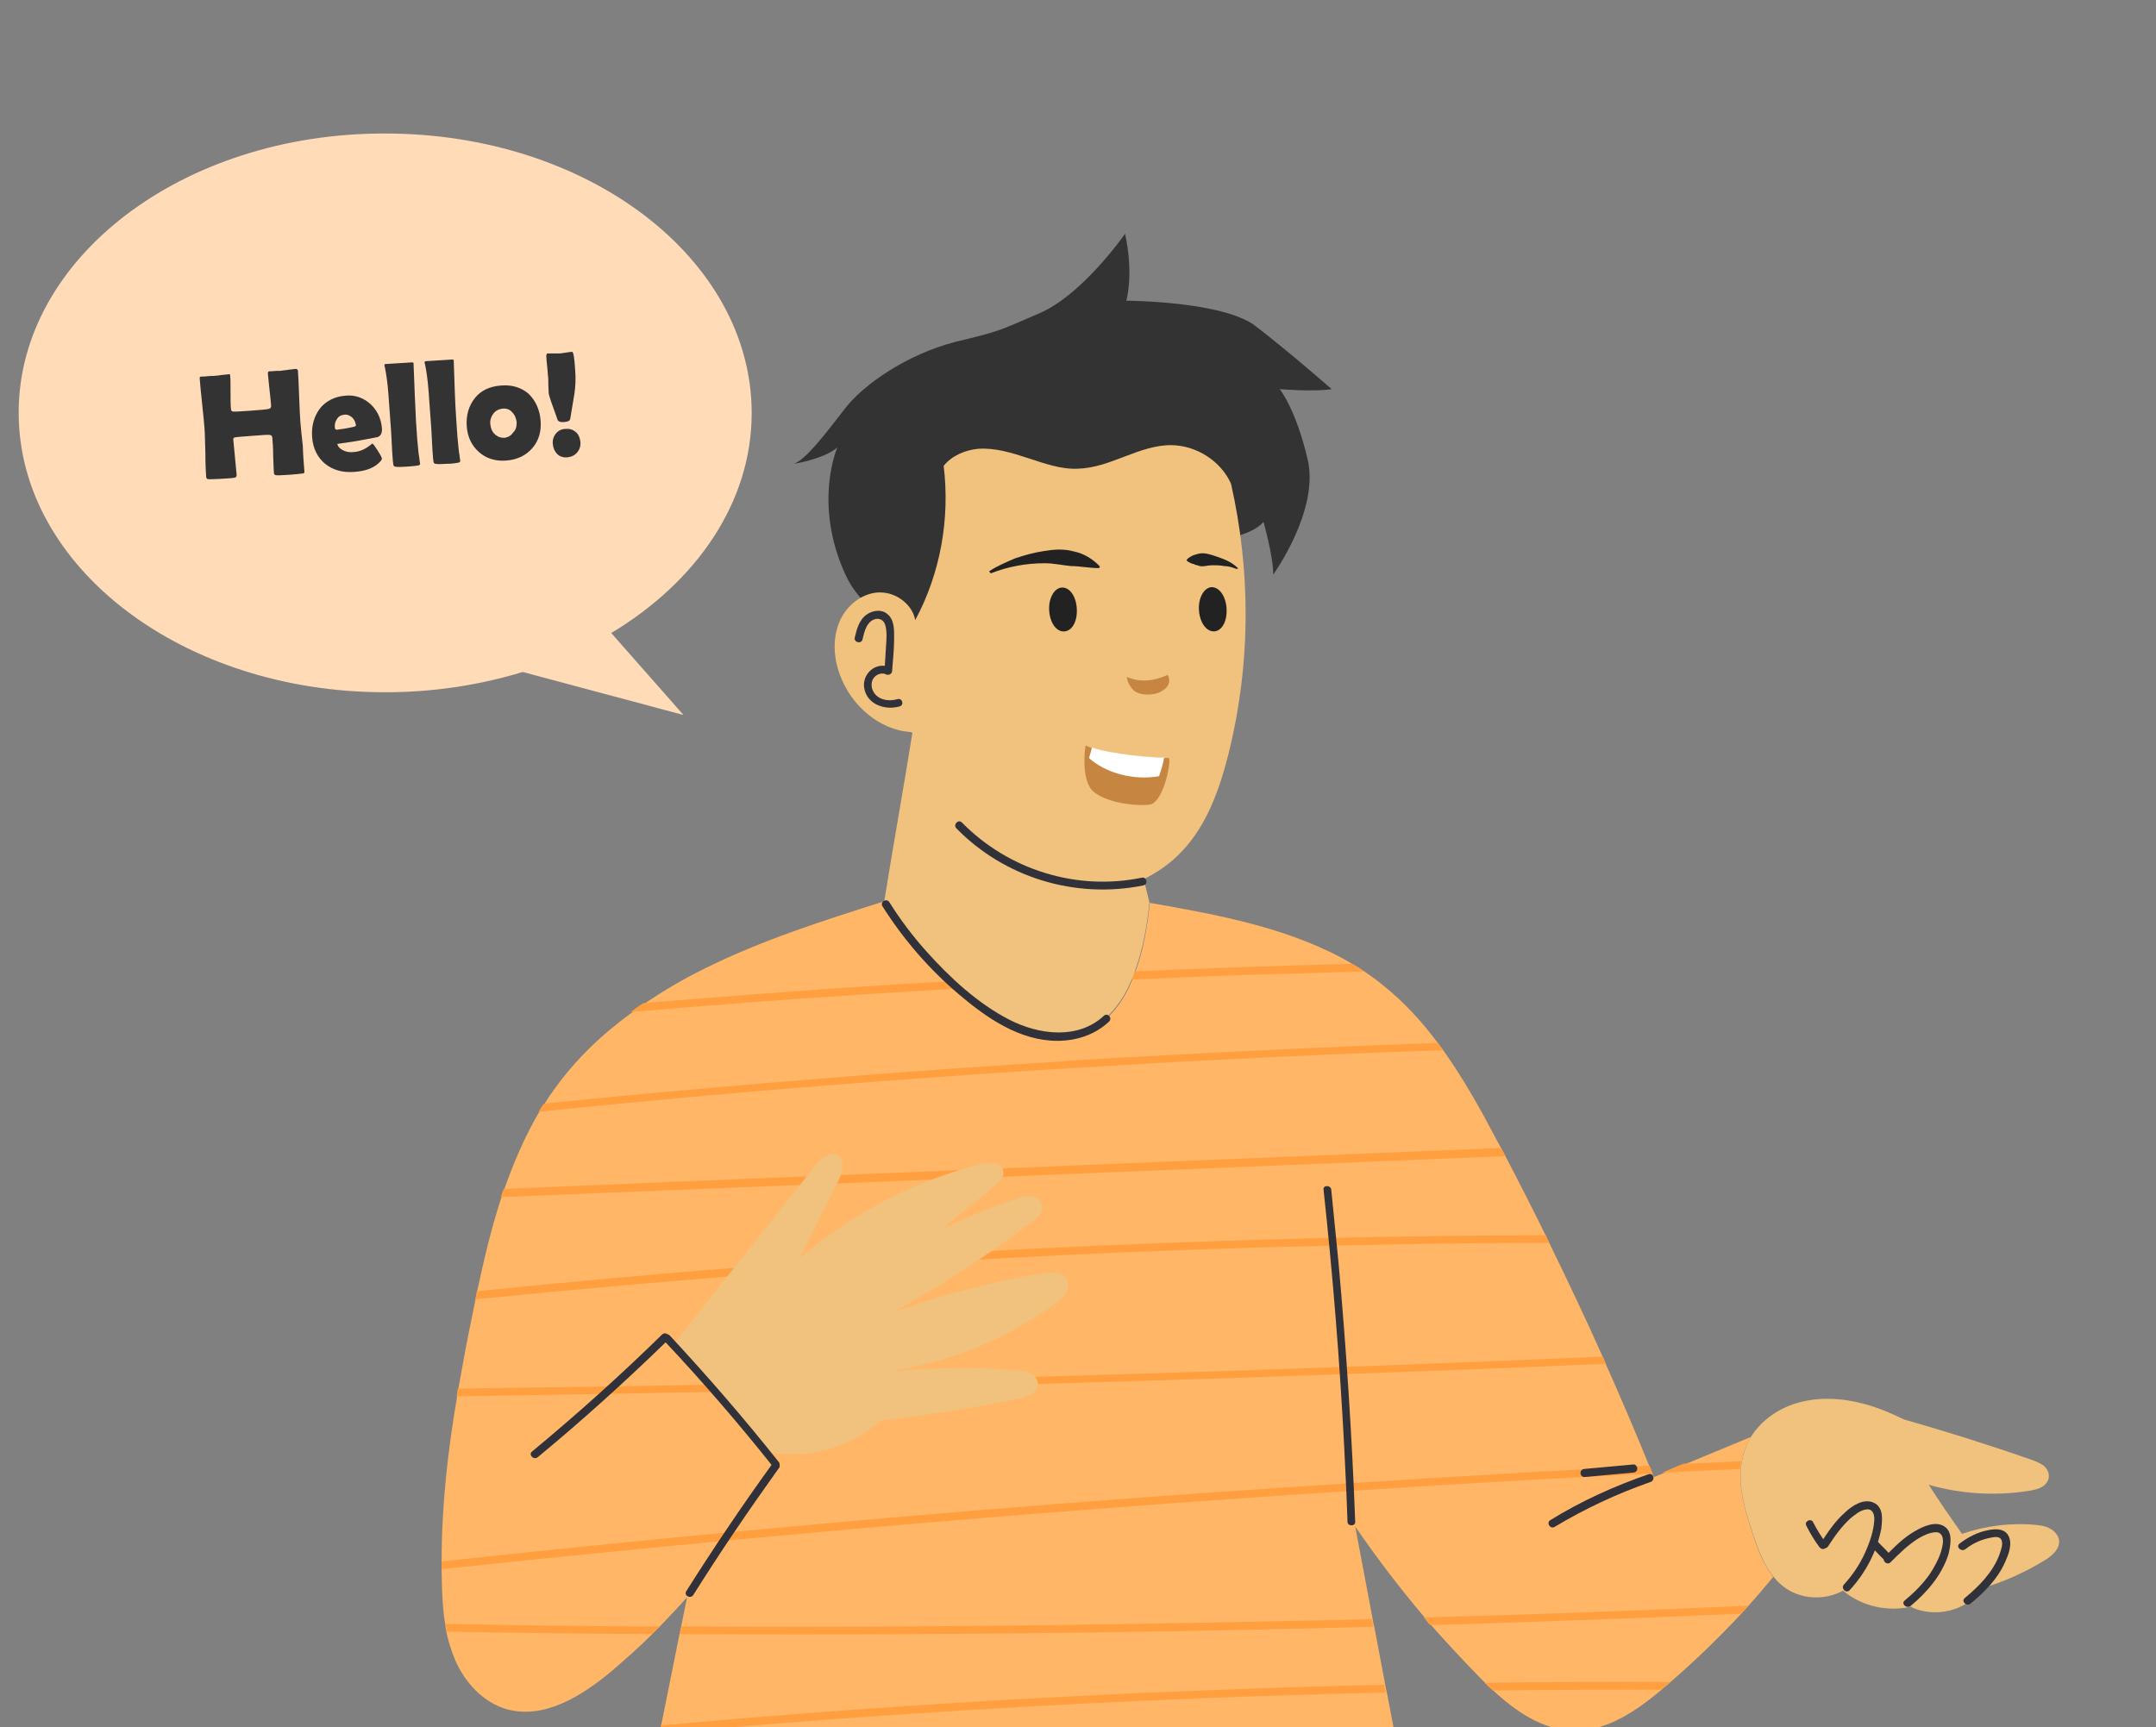 <?xml version="1.0" encoding="utf-8"?>
<!-- Generator: Adobe Illustrator 22.0.0, SVG Export Plug-In . SVG Version: 6.00 Build 0)  -->
<svg version="1.1" id="Layer_1" xmlns="http://www.w3.org/2000/svg" xmlns:xlink="http://www.w3.org/1999/xlink" x="0px" y="0px"
	 viewBox="0 0 531.2 425.7" style="enable-background:new 0 0 531.2 425.7;" xml:space="preserve">
<rect x="0" y="0" width="531.2" height="425.7" fill="#808080" stroke="none"/>
<style type="text/css">
	.st0{clip-path:url(#SVGID_2_);fill:#FFDBB8;}
	.st1{fill:#31313A;}
	.st2{fill:#FFB666;}
	.st3{fill:#FF9F40;}
	.st4{display:none;fill:#333333;}
	.st5{fill:#333333;}
	.st6{fill:#F1C27D;}
	.st7{fill:#222222;}
	.st8{fill:#C68642;}
	.st9{fill:#FFFFFF;}
</style>
<g>
	<defs>
		<rect id="SVGID_1_" x="-76" y="-9" width="650" height="500"/>
	</defs>
	<clipPath id="SVGID_2_">
		<use xlink:href="#SVGID_1_"  style="overflow:visible;"/>
	</clipPath>
	<path class="st0" d="M4.6,101.7c0,38.1,40.4,68.9,90.3,68.9c12,0,23.4-1.8,33.9-5l39.6,10.6L150.6,156c21-12.6,34.6-32.2,34.6-54.2
		c0-38.1-40.4-68.9-90.3-68.9C45,32.8,4.6,63.6,4.6,101.7"/>
</g>
<g>
	<path class="st1" d="M528.9,428.8H2.3c-0.5,0-1-0.4-1-1c0-0.5,0.4-1,1-1h526.6c0.5,0,1,0.4,1,1
		C529.9,428.3,529.4,428.8,528.9,428.8"/>
	<path class="st2" d="M436.9,388.6c-2,2.4-4,4.8-6.1,7.1c-0.6,0.7-1.2,1.3-1.8,2c-5.5,5.9-11.3,11.5-17.4,16.8
		c-0.6,0.6-1.3,1.1-1.9,1.6c-0.1,0.1-0.2,0.2-0.3,0.3c-6.2,5.2-13.3,10.1-21.4,10.1h-0.4c-7.5-0.2-14.1-4.7-19.7-9.9
		c-0.7-0.6-1.4-1.3-2-1.9l-1.3-1.3c-4.1-4.2-8.1-8.5-12-12.9c-0.6-0.6-1.1-1.3-1.6-1.9c-6.1-7.2-11.8-14.7-17.1-22.4
		c1.4,7.6,2.9,15.2,4.3,22.8c0.1,0.6,0.2,1.3,0.4,1.9c0.9,4.8,1.8,9.5,2.7,14.3c0.1,0.6,0.2,1.3,0.4,1.9c0.6,3.3,1.3,6.6,1.9,10
		H162.5c0.1-0.6,0.3-1.3,0.4-1.9c1.5-7.5,3-14.9,4.5-22.4c0.1-0.6,0.3-1.3,0.4-1.9c0.5-2.4,1-4.9,1.5-7.3c-2.2,2.5-4.5,4.9-6.8,7.3
		c-0.6,0.6-1.3,1.3-1.9,1.9c-3.2,3.2-6.6,6.2-10,9.1c-7.3,6.1-16.6,11.9-25.8,9.3c-5.8-1.7-10.3-6.6-12.7-12.2
		c-0.9-2.2-1.6-4.4-2.1-6.7c-0.1-0.6-0.2-1.3-0.3-1.9c-0.5-3-0.7-6.1-0.8-9.2c0-1.4-0.1-2.9-0.1-4.4c0-0.6,0-1.3,0-1.9
		c0-13.6,1.5-27.2,3.8-40.6c0.1-0.6,0.2-1.3,0.3-1.9c1.1-6.2,2.2-12.3,3.5-18.4c0.2-1.2,0.5-2.3,0.7-3.5c0.1-0.7,0.3-1.3,0.4-2
		c1.7-7.9,3.5-15.7,6-23.3c0.2-0.7,0.4-1.3,0.7-2c2.3-6.6,5.1-13.1,8.6-19.1c0.4-0.7,0.8-1.4,1.3-2c0.8-1.3,1.6-2.5,2.5-3.7
		c5.2-7.3,11.7-13.5,19-18.8c1-0.8,2-1.5,3.1-2.2c4.7-3.2,9.6-6.1,14.7-8.6c14.2-7.1,29.4-11.9,44.5-16.7l0,0
		c4.5,7.4,10,14.1,16.3,19.9c0.7,0.6,1.3,1.2,2,1.8c2.5,2.2,5.1,4.2,7.9,6.1c5.1,3.5,10.9,6.5,17,6.3h0c0.3,0,0.6,0,0.9-0.1
		c0.3,0,0.6-0.1,0.9-0.1c6.9-1,12.5-6.6,15.4-13c0.2-0.5,0.4-0.9,0.6-1.4c0.3-0.6,0.5-1.3,0.8-2c2-5.4,3-11.3,3.6-17.1
		c17.2,3,35.1,6.3,50,15.1c1,0.6,2,1.2,3,1.9c1.4,1,2.9,2,4.2,3.1c5.3,4.2,9.8,9.1,13.8,14.5c0.5,0.6,0.9,1.3,1.4,1.9
		c5,7,9.2,14.6,13.2,22.2c0.4,0.7,0.7,1.3,1.1,2c0.3,0.6,0.7,1.3,1,1.9c3.4,6.5,6.7,13,9.9,19.5c0.3,0.6,0.6,1.3,0.9,1.9
		c4.5,9.2,8.9,18.5,13.1,27.9c0.3,0.6,0.6,1.3,0.8,1.9c3.7,8.3,7.3,16.7,10.7,25.1c0.3,0.6,0.5,1.3,0.8,1.9c0.1,0.2,0.2,0.5,0.3,0.7
		c0.7-0.3,1.3-0.5,2-0.8c1.8-0.7,3.5-1.5,5.3-2.2c5.5-2.3,10.9-4.5,16.4-6.8l0.1,0.1c-0.4,0.7-0.8,1.4-1.1,2.2
		c-0.5,1.2-0.9,2.5-1.1,3.9c-0.1,0.6-0.2,1.3-0.2,1.9c-0.1,1.8-0.1,3.6,0.2,5.3c0.5,3.7,1.7,7.3,2.9,10.9
		C433.1,381.9,434.5,385.6,436.9,388.6"/>
	<path class="st3" d="M234,241.8c0.7,0.6,1.3,1.2,2,1.8c-8,0.5-15.9,1-23.9,1.5c-18.9,1.2-37.8,2.7-56.7,4.3c1-0.8,2-1.5,3.1-2.2
		c4.1-0.3,8.3-0.7,12.4-1C192,244.5,213,243,234,241.8"/>
	<path class="st3" d="M336.1,239.4c-10.2,0.3-20.3,0.6-30.5,0.9c-9,0.3-17.9,0.7-26.9,1.1c0.3-0.6,0.5-1.3,0.8-2
		c17.9-0.8,35.7-1.4,53.6-1.9C334.2,238.1,335.2,238.7,336.1,239.4"/>
	<path class="st3" d="M355.6,258.8c-9.5,0.3-19,0.7-28.6,1.1c-36.9,1.6-73.7,3.8-110.5,6.6c-28,2.1-55.9,4.6-83.8,7.5
		c0.4-0.7,0.8-1.4,1.3-2c11.5-1.2,22.9-2.3,34.4-3.3c30.9-2.8,61.9-5.2,92.9-7.1c0.3,0,0.6,0,0.9-0.1c5.5-0.4,11.1-0.7,16.6-1
		c25.1-1.4,50.3-2.6,75.5-3.5C354.7,257.6,355.1,258.2,355.6,258.8"/>
	<path class="st3" d="M370.9,284.9c-8.8,0.4-17.7,0.7-26.5,1.1c-41.6,1.7-83.2,3.4-124.8,5.1c-32.1,1.3-64.1,2.6-96.2,3.9
		c0.2-0.7,0.4-1.3,0.7-2c13.5-0.6,27-1.1,40.5-1.7c41.6-1.7,83.2-3.4,124.8-5.1c26.8-1.1,53.7-2.2,80.5-3.3
		C370.2,283.7,370.6,284.3,370.9,284.9"/>
	<path class="st3" d="M381.8,306.3c-11.6,0-23.2,0.1-34.8,0.3c-45.6,0.7-91.1,2.6-136.6,5.7c-31.1,2.1-62.2,4.8-93.3,7.9
		c0.1-0.7,0.3-1.3,0.4-2c11.1-1.1,22.2-2.2,33.3-3.2c45.4-4.1,90.9-7,136.5-8.7c31.2-1.2,62.4-1.8,93.6-1.9
		C381.1,305.1,381.4,305.7,381.8,306.3"/>
	<path class="st3" d="M395.7,336.1c-12.3,0.5-24.6,1-36.9,1.5c-48.6,1.9-97.2,3.4-145.8,4.6c-33.5,0.8-67,1.4-100.5,1.9
		c0.1-0.6,0.2-1.3,0.3-1.9c12-0.2,23.9-0.3,35.9-0.5c48.6-0.8,97.2-2,145.8-3.6c33.5-1.1,66.9-2.3,100.4-3.8
		C395.1,334.9,395.4,335.5,395.7,336.1"/>
	<path class="st3" d="M406.4,361.2c0.3,0.6,0.5,1.3,0.8,1.9c-13.5,0.7-27.1,1.4-40.6,2.2c-52.2,3.1-104.3,6.9-156.4,11.5
		c-33.8,3-67.6,6.3-101.4,9.9c0-0.6,0-1.3,0-1.9c11.1-1.2,22.2-2.4,33.3-3.5c52-5.3,104.1-9.8,156.2-13.5
		C334.3,365.3,370.3,363.1,406.4,361.2"/>
	<path class="st3" d="M429,360.1c-0.1,0.6-0.2,1.3-0.2,1.9c-6.4,0.3-12.9,0.6-19.3,0.9c1.8-0.7,3.5-1.5,5.3-2.2
		C419.5,360.6,424.2,360.3,429,360.1"/>
	<path class="st3" d="M156.3,400.8c2.1,0,4.1,0,6.2,0c-0.6,0.6-1.3,1.3-1.9,1.9c-16.8-0.1-33.7-0.3-50.5-0.6
		c-0.1-0.6-0.2-1.3-0.3-1.9C125.2,400.5,140.7,400.7,156.3,400.8"/>
	<path class="st3" d="M338,399c0.1,0.6,0.2,1.3,0.4,1.9c-37.4,1-74.8,1.6-112.2,1.8c-19.6,0.1-39.2,0.1-58.7,0
		c0.1-0.6,0.3-1.3,0.4-1.9c49.2,0.3,98.4-0.2,147.7-1.3C322.9,399.4,330.5,399.2,338,399"/>
	<path class="st3" d="M430.7,395.7c-0.6,0.7-1.2,1.3-1.8,2c-14.6,0.6-29.1,1.2-43.7,1.7c-10.9,0.4-21.9,0.8-32.8,1.1
		c-0.6-0.6-1.1-1.3-1.6-1.9C377.5,397.9,404.1,396.9,430.7,395.7"/>
	<path class="st3" d="M341,415.2c0.1,0.6,0.2,1.3,0.4,1.9c-39.9,0.9-79.7,2.7-119.5,5.4c-19.6,1.3-39.1,2.9-58.7,4.6h-0.7
		c0.1-0.6,0.3-1.3,0.4-1.9c45.2-4.1,90.6-7,136-8.7C312.9,415.9,327,415.5,341,415.2"/>
	<path class="st3" d="M411.5,414.5c-0.6,0.6-1.3,1.1-1.9,1.6c-0.1,0.1-0.2,0.2-0.3,0.3c-13.8,0-27.6,0-41.5,0.2
		c-0.7-0.6-1.4-1.3-2-1.9C381,414.5,396.2,414.4,411.5,414.5"/>
	<path class="st4" d="M312.7,116.7c2.5,11.7,0.4,24.4-5.8,34.6c0-10.8-1.3-21.6-3.7-32.1c-2.6-5.6-8.5-9.4-14.6-9.5
		c-8-0.1-15.1,5.5-23.1,5.8c-4.2,0.1-8.3-1.3-12.3-2.6c-4-1.3-8.1-2.7-12.3-2.3c-3.2,0.3-6.5,1.7-8.5,4.2c1.6,13-0.9,26.4-7,38
		c-0.7-3.8-4.6-6.9-8.6-6.8c-0.2,0-0.4,0-0.6,0c-2.7-11.1-5.5-22.2-8.2-33.3c-1-4.2-2.1-8.7-0.6-12.8c1.4-4,5.3-7,9.5-7.3
		c4.2-0.4,8.5,1.9,10.6,5.6c1.1-7.4,5.3-14.3,11.3-18.8c6-4.4,13.9-6.4,21.3-5.2c8.7,1.3,17.1,6.7,25.6,4.7c4.3-1,7.9-3.7,11.8-5.8
		c3.9-2.1,8.6-3.5,12.6-1.6c7,3.2,7.6,14.3,14.8,17.3c4.5,1.9,10.8,0.1,14,3.8c2.9,3.4,0.8,8.7-2,12.1
		C331.1,111.9,322,116.3,312.7,116.7"/>
	<path class="st5" d="M239.9,149.9c-3.8,3.8-23.7,9-31.7-8.5c-7.9-17.5-1.9-31.1-1.9-31.1c-3.5,2.9-10.7,4-10.7,4
		c2.9-1,7.8-7.4,12.5-13.5c4.7-6.2,15.6-13.5,27.1-16.5c11.5-2.8,10.2-2.5,20.9-7.1c10.7-4.6,21.1-19.6,21.1-19.6
		c2.2,10.2,0.3,16.5,0.3,16.5s24,0.1,31.9,6.3c8.1,6.2,18.7,15.5,18.7,15.5c-4.6,0.7-12.8,0-12.8,0s4,4.9,6.9,17.4
		s-8.5,28.3-8.5,28.3c0-4.6-2.4-13-2.4-13c-2.9,3.7-12.5,4.7-12.5,4.7c1.2-3.2,2.4-7.9,2.4-7.9c-6.2,5.7-25.8,6.8-25.8,6.8
		c4.3-2.8,6.9-9.4,6.9-9.4s-8.4,2.5-16.6,3.2c-8.1,0.7-18.7,5.2-18.7,5.2s-4.4,3.7-5.4,10.3C241.6,141.4,243.8,145.9,239.9,149.9z"
		/>
	<path class="st6" d="M306.9,151.3c0,11.6-1.4,23.1-4.2,34.4c-2.2,8.7-5.3,17.6-11.5,24.1c-2.7,2.9-6,5.2-9.5,6.9l0.2,0.4l1.3,5.3
		c-0.7,7-2.1,14.1-5,20.4c-2.9,6.4-8.5,11.9-15.4,13c-6.7,1-13.2-2.3-18.8-6.1c-10.6-7.3-19.6-16.8-26.2-27.8l0,0c0,0,0.1,0,0.1,0
		c2.2-13.8,4.7-27.5,6.9-41.3l-0.4-0.2c-7.9-0.5-14.8-6.7-17.5-14.2c-1.5-4.1-1.8-8.8-0.1-12.9c1.6-3.9,5.3-7,9.5-7.3
		c0.2,0,0.4,0,0.6,0c4,0,7.9,3,8.6,6.8c6.2-11.5,8.6-25,7-38c2-2.5,5.3-3.9,8.5-4.2c4.2-0.3,8.3,1,12.3,2.3c4,1.3,8.1,2.8,12.3,2.6
		c8-0.2,15.1-5.9,23.1-5.8c6.1,0.1,12.1,3.9,14.6,9.5C305.7,129.8,306.9,140.6,306.9,151.3"/>
	<path class="st6" d="M483.4,378c5.8-2,12.1-2.8,18.2-2.2c1.2,0.1,2.5,0.3,3.5,0.9c1.1,0.6,2,1.6,2.2,2.8c0.3,2.2-1.7,3.9-3.5,5
		c-4.7,2.9-9.8,5.2-15.1,6.8c-1.8,2.4-4.2,4.2-7,5.2c-3.5,1.2-7.4,1.1-10.7-0.4l0-0.2c-5.8,1.4-12.3,0-16.9-3.9
		c-4.6,2.5-10.7,2.2-14.8-1.1c-0.9-0.7-1.6-1.4-2.3-2.3c-2.4-2.9-3.8-6.7-5-10.3c-1.2-3.6-2.4-7.2-2.9-10.9
		c-0.5-3.7-0.3-7.6,1.2-11.1c0.3-0.8,0.7-1.5,1.1-2.2c2.5-4,6.6-6.9,11.2-8.3c5.3-1.6,11.1-1.3,16.4,0.1c3.5,0.9,6.8,2.3,10.1,3.9
		c10.5,3,21,6.3,31.3,9.9c1.1,0.4,2.1,0.8,3,1.4c0.9,0.7,1.5,1.8,1.4,2.9c-0.1,1.1-0.9,2-1.8,2.5c-0.9,0.5-2,0.7-3.1,0.9
		c-8.2,1.3-16.7,0.8-24.7-1.5C477.8,370,480.6,374,483.4,378L483.4,378z"/>
	<path class="st6" d="M197.1,310c12.8-10.9,28.1-18.9,44.4-23.1c2.2-0.6,5.3-0.5,5.7,1.7c0.3,1.4-1,2.7-2.1,3.6
		c-4.2,3.5-8.4,6.9-12.6,10.4l0.1,0.1c5.8-2.8,11.7-5.2,17.8-7.3c1.2-0.4,2.4-0.8,3.6-0.6c1.2,0.1,2.5,0.9,2.8,2.1
		c0.4,1.7-1.1,3.2-2.5,4.2c-11,8.3-22.5,15.8-34.6,22.4l0,0c12-4.4,24.5-7.6,37.1-9.7c2.2-0.4,5.1-0.4,6.1,1.7
		c0.5,1.1,0.2,2.4-0.4,3.4c-0.6,1-1.6,1.7-2.6,2.4c-11.7,8.6-25.6,14.3-40,16.5l0,0.1c10.2-0.9,20.4-1,30.6-0.2
		c1.1,0.1,2.2,0.2,3.2,0.6c1,0.5,1.8,1.4,2,2.4c0.1,1.1-0.6,2.3-1.6,2.9c-1,0.6-2.1,0.9-3.3,1.1c-11.2,2.3-22.5,4.1-33.8,5.4
		c-7.5,6.7-18.2,9.6-28.1,7.7c-7.6-8.9-15.2-17.7-22.9-26.6c11.6-14.7,23.3-29.3,34.9-44c1.3-1.7,3.4-3.5,5.3-2.6
		c2.2,1.1,1.4,4.4,0.3,6.5C203.3,297.5,200.2,303.7,197.1,310"/>
	<path class="st1" d="M221.1,172.3c-2.4,0.7-5.3,0.1-6.2-2.5c-0.3-1-0.2-2.2,0.6-3c0.7-0.7,1.9-1.1,2.8-0.6c0.7,0.3,1.4-0.1,1.5-0.8
		c0.2-2.7,0.5-5.4,0.5-8.1c0-2,0.1-4.6-1.7-6c-1.4-1.2-3.5-0.9-5,0.1c-1.9,1.3-2.5,3.6-3,5.7c-0.3,1.2,1.6,1.7,1.9,0.5
		c0.4-1.6,0.8-3.6,2.2-4.6c1.3-0.9,2.9-0.6,3.4,1c0.5,1.7,0.3,3.6,0.2,5.3c-0.1,1.6-0.2,3.2-0.3,4.8c-2.9-0.4-5.5,2.3-5.1,5.3
		c0.6,4.2,5.1,5.7,8.7,4.7C222.9,173.8,222.3,171.9,221.1,172.3"/>
	<path class="st1" d="M281.3,216.3c-16,3.3-32.8-1.9-44.3-13.6c-0.9-0.9-2.2,0.5-1.4,1.4c11.9,12.2,29.4,17.5,46.1,14.1
		C283,217.9,282.5,216,281.3,216.3"/>
	<path class="st1" d="M191.8,360.2c-8.5-10.7-17.5-21.1-26.8-31.1c-0.2-0.2-0.4-0.3-0.6-0.3c-0.3-0.3-0.8-0.3-1.2,0
		c-10.3,10.1-21,19.7-32.1,28.9c-1,0.8,0.4,2.2,1.4,1.4c10.9-9,21.4-18.5,31.5-28.3c9.1,9.7,17.8,19.8,26.1,30.2
		c-7.3,10.1-14.3,20.5-21,31.1c-0.7,1.1,1,2,1.7,1c6.7-10.7,13.8-21.1,21.1-31.3c0.2-0.2,0.2-0.4,0.2-0.6
		C192.1,360.8,192.1,360.5,191.8,360.2"/>
	<path class="st1" d="M329.8,311.3c-0.6-6.1-1.2-12.1-1.8-18.1c-0.1-1.2-2.1-1.2-1.9,0c2.3,21.2,4,42.4,5.1,63.6
		c0.3,6.1,0.6,12.1,0.8,18.2c0,1.2,2,1.2,1.9,0C333.1,353.7,331.7,332.5,329.8,311.3"/>
	<path class="st1" d="M406.2,363.3c-8.4,2.9-16.6,6.6-24.2,11.3c-1.1,0.6-0.1,2.3,1,1.7c7.5-4.5,15.4-8.2,23.7-11.1
		C407.9,364.7,407.4,362.9,406.2,363.3"/>
	<path class="st1" d="M402.4,360.9c-4,0.4-8,0.7-12,1.1c-0.5,0-1,0.4-1,1c0,0.5,0.4,1,1,1c4-0.4,8-0.7,12-1.1c0.5,0,1-0.4,1-1
		C403.4,361.4,402.9,360.8,402.4,360.9"/>
	<path class="st1" d="M272,250.3c-6.4,6-16.1,4.7-23.3,1c-7.8-4-14.7-10.4-20.5-16.9c-3.4-3.8-6.4-7.8-9.1-12.1
		c-0.7-1-2.3-0.1-1.7,1c5.1,8.1,11.5,15.5,18.8,21.7c6.8,5.8,15,11.5,24.3,11.5c4.7,0,9.3-1.5,12.7-4.7
		C274.2,250.9,272.9,249.5,272,250.3"/>
	<path class="st1" d="M461.6,370.3c-2.5-1.1-5.3,0.8-7,2.4c-2.4,2.1-4.2,4.8-5.9,7.4c-0.7,1,1,2,1.7,1c1.6-2.5,3.3-4.9,5.5-6.9
		c1.1-0.9,2.4-2,3.8-2.2c1.6-0.3,2.1,1,2.1,2.4c-0.1,2.8-1.2,5.9-2.4,8.5c-1.3,2.8-3,5.3-5.1,7.6c-0.8,0.9,0.5,2.3,1.4,1.4
		c3.9-4.2,6.7-9.5,7.8-15.1C463.8,374.4,464.1,371.4,461.6,370.3"/>
	<path class="st1" d="M479.1,376.2c-2.2-1.5-5.4,0-7.4,1.2c-2.8,1.6-5,3.9-7.3,6.2c-0.9,0.9,0.5,2.3,1.4,1.4
		c2.1-2.1,4.3-4.3,6.9-5.9c1.2-0.7,2.6-1.4,4.1-1.5c1.6-0.1,2,1.2,1.9,2.6c-0.3,2.8-1.8,5.5-3.3,7.8c-1.7,2.4-3.8,4.5-6.1,6.4
		c-1,0.8,0.4,2.1,1.4,1.4c4.1-3.4,7.8-7.7,9.4-12.9C480.6,380.7,481.2,377.6,479.1,376.2"/>
	<path class="st1" d="M495,378.8c-0.9-2.2-3.3-2.1-5.2-1.7c-2.6,0.5-4.9,1.7-7,3.3c-1,0.8,0.4,2.1,1.4,1.4c1.9-1.5,4.1-2.5,6.5-2.9
		c0.9-0.2,2.2-0.3,2.5,0.8c0.3,1-0.2,2.3-0.5,3.2c-1.6,4.5-5.1,8-8.6,10.9c-1,0.8,0.4,2.2,1.4,1.4c3.4-2.8,6.7-6.1,8.5-10.2
		C494.8,383.2,495.8,380.8,495,378.8"/>
	<path class="st1" d="M465.9,383.3c-1-1.1-2-2.1-3.1-3.2c-0.3-0.4-1-0.4-1.4,0c-0.4,0.4-0.4,1,0,1.4c1,1.1,2,2.1,3.1,3.2
		c0.3,0.4,1,0.4,1.4,0C466.2,384.3,466.2,383.7,465.9,383.3"/>
	<path class="st1" d="M449.9,380.3c-1.2-1.7-2.3-3.4-3.2-5.2c-0.2-0.5-0.9-0.6-1.3-0.3c-0.5,0.3-0.6,0.8-0.3,1.3
		c0.9,1.8,2,3.6,3.2,5.2c0.3,0.4,0.9,0.6,1.3,0.3C450,381.4,450.2,380.8,449.9,380.3"/>
</g>
<path class="st7" d="M244.1,141.3c4.3-1.7,8.8-2.5,13.3-2.5c2.2,0,4.3,0.5,6.5,0.7c2.2,0,4.3,0.5,6.9,0.5l0.2-0.4
	c-1.8-1.9-4-3.2-6.4-3.7c-2.5-0.7-5-0.5-7.4-0.1c-2.6,0.4-4.7,1-7.1,1.8c-2.3,1-4.5,1.9-6.4,3.2L244.1,141.3z"/>
<path class="st7" d="M262.3,155.6c-2,0.2-3.6-2.1-3.8-5.1c-0.2-3,1.2-5.5,3-5.7c2-0.2,3.6,2.1,3.8,5.1
	C265.5,152.9,264.3,155.4,262.3,155.6z"/>
<path class="st7" d="M299.2,155.6c-2,0.1-3.6-2.2-3.8-5.2s1.2-5.5,3-5.7c2-0.1,3.6,2.2,3.8,5.2C302.4,152.9,301.2,155.4,299.2,155.6
	z"/>
<path class="st7" d="M305.1,140.1c-0.8-0.8-1.8-1.5-2.9-2s-2-0.8-3.2-1.2c-1-0.3-2.2-0.7-3.4-0.5c-1,0.2-2.2,0.5-3.2,1.5v0.3
	c0.7,0.5,1.2,0.7,1.7,0.8c0.5,0.3,1,0.3,1.5,0.5c1,0.2,2-0.2,3-0.2c1,0,2,0,3,0.2c1,0,2,0.3,3,0.7L305.1,140.1z"/>
<path class="st8" d="M287.7,166.3c-3.2,1.5-6.7,2-10.1,0.5c0.2,1.4,0.9,2.6,1.9,3.5c1.2,0.9,3.5,1.1,5.4,0.6
	C287.1,170.2,288.9,168.6,287.7,166.3z"/>
<g>
	<path class="st8" d="M269.2,194.9c3.1,2.9,10.4,3.8,14,3.4c3.6-0.4,5.6-11.6,4.7-11.5c-1.1,0.1-15.9-0.7-20.4-3.1
		C267.4,183.7,266.2,191.9,269.2,194.9z"/>
	<path class="st9" d="M285.5,191.3c0.1,0,0-0.1,0.1-0.1c0.5-1.5,1-3,1.2-4.5c-3,0-12.9-0.8-17.8-2.5c-0.1,0.8-0.4,1.6-0.7,2.6
		C272.3,190.4,279,192.4,285.5,191.3z"/>
</g>
<g>
	<path class="st5" d="M75,116.1c0,0.3,0,0.4-0.1,0.5c0,0-0.2,0.1-0.5,0.1c-0.7,0.1-1.8,0.2-3.1,0.3c-1.9,0.1-3,0.2-3.3,0.1
		c-0.3,0-0.5-0.2-0.5-0.5c-0.1-0.9-0.1-2.4-0.2-4.3c0-1.9-0.1-3.3-0.2-4.3c0-0.5-0.2-0.7-0.5-0.8c-0.4-0.1-1.9,0-4.4,0.2
		c-2.5,0.2-4,0.3-4.4,0.4c-0.3,0.1-0.4,0.4-0.3,0.8c0.1,0.9,0.2,2.3,0.4,4.2c0.2,1.9,0.3,3.3,0.4,4.2c0,0.4-0.1,0.6-0.4,0.7
		c-0.4,0.1-1.5,0.2-3.4,0.3c-1.6,0.1-2.7,0.1-3.1,0.1c-0.4,0-0.5-0.2-0.6-0.5c-0.1-1.3-0.2-3.3-0.2-5.9c-0.1-2.6-0.1-4.6-0.2-5.9
		c-0.1-1.4-0.3-3.5-0.6-6.3c-0.3-2.8-0.5-4.9-0.6-6.3c0-0.3,0.1-0.4,0.4-0.4c0.4,0,0.9,0,1.7-0.1s1.3,0,1.7-0.1c0.4,0,1-0.1,1.7-0.2
		c0.8-0.1,1.4-0.1,1.7-0.2c0.2,0,0.3,0.1,0.3,0.3c0.1,0.9,0.1,2.3,0.1,4.1c0,1.8,0,3.2,0.1,4.1c0,0.4,0.2,0.7,0.4,0.7
		c0.3,0.1,1.9,0,4.6-0.2c2.6-0.2,4.1-0.3,4.5-0.5c0.3-0.1,0.4-0.3,0.4-0.8c-0.1-0.9-0.2-2.2-0.4-3.9c-0.2-1.7-0.3-3.1-0.4-3.9
		c0-0.4,0.1-0.6,0.4-0.6c0.3,0,0.9,0,1.6-0.1c0.7,0,1.3,0,1.6-0.1c0.3,0,0.9-0.1,1.6-0.2c0.7-0.1,1.2-0.1,1.6-0.2
		c0.3,0,0.5,0.1,0.6,0.4c0.1,1.4,0.2,3.5,0.3,6.3c0.1,2.8,0.2,4.9,0.3,6.3c0.1,1.3,0.3,3.3,0.6,5.9C74.7,112.9,74.9,114.8,75,116.1z
		"/>
	<path class="st5" d="M94.1,105.5c0.1,1.2-0.3,1.9-1,2.2c-0.1,0-1.4,0.3-3.7,0.7c-1.4,0.3-3.5,0.6-6.3,1c0.2,0.8,0.8,1.3,1.7,1.7
		c0.7,0.3,1.5,0.4,2.4,0.3c1.1-0.1,2.1-0.4,3.2-1.1c0.4-0.3,0.9-0.6,1.3-1c0.3,0.1,0.7,0.7,1.4,1.8c0.7,1.1,1,1.7,1,2
		c0,0.1-0.1,0.2-0.2,0.4c-1.4,1.7-3.6,2.6-6.7,2.8c-2.9,0.2-5.2-0.5-7.1-2c-1.9-1.6-3-3.8-3.2-6.6c-0.2-2.8,0.5-5.1,1.9-7
		c1.5-1.9,3.7-3,6.4-3.2c2.3-0.2,4.3,0.5,6.1,2.1C93,101.2,93.9,103.2,94.1,105.5z M87.7,104.8c-0.1-0.7-0.4-1.4-0.9-1.9
		c-0.6-0.5-1.2-0.8-2-0.7c-0.8,0.1-1.4,0.4-1.8,1.1c-0.4,0.6-0.6,1.3-0.5,2.1c0,0.3,0.2,0.5,0.5,0.5c0.9-0.1,2.3-0.3,4.1-0.7
		C87.5,105.1,87.7,105,87.7,104.8z"/>
	<path class="st5" d="M102.5,103.9c0.2,3.3,0.4,5.8,0.6,7.5c0,0.3,0.1,0.7,0.2,1.4c0.1,0.6,0.1,1.1,0.2,1.4c0,0.3-0.1,0.4-0.4,0.5
		c-0.5,0.1-1.5,0.2-2.9,0.3c-1.4,0.1-2.4,0.1-2.8,0c-0.3,0-0.4-0.2-0.5-0.5c0,0,0-0.3-0.1-0.8c-0.1-1.1-0.2-2.7-0.3-4.8
		c-0.1-2.1-0.2-3.7-0.3-4.8c-0.4-5-0.5-7.3-0.5-6.9c-0.2-2.7-0.5-4.9-0.9-6.8c0-0.1-0.1-0.2-0.1-0.3c0-0.3,0.1-0.4,0.4-0.4l6.4-0.4
		c0.3,0,0.4,0.1,0.4,0.3l0,0.3C102.1,95.3,102.3,99.9,102.5,103.9z"/>
	<path class="st5" d="M112.4,103.2c0.2,3.3,0.4,5.8,0.6,7.5c0,0.3,0.1,0.8,0.2,1.4c0.1,0.6,0.1,1.1,0.2,1.4c0,0.3-0.1,0.4-0.4,0.5
		c-0.5,0.1-1.5,0.3-2.9,0.3c-1.4,0.1-2.4,0.1-2.8,0c-0.3,0-0.4-0.2-0.5-0.5c0,0,0-0.3-0.1-0.8c-0.1-1.1-0.2-2.7-0.3-4.8
		s-0.2-3.7-0.3-4.8c-0.4-5-0.5-7.3-0.5-6.9c-0.2-2.7-0.5-4.9-0.9-6.8c0-0.1-0.1-0.2-0.1-0.3c0-0.3,0.1-0.4,0.4-0.4l6.4-0.4
		c0.3,0,0.4,0.1,0.4,0.3l0,0.3C112,94.6,112.1,99.2,112.4,103.2z"/>
	<path class="st5" d="M133.2,103.7c0.2,2.7-0.5,5-2.1,6.8c-1.6,1.8-3.7,2.8-6.4,3c-2.6,0.2-4.9-0.5-6.7-2.1c-1.8-1.6-2.8-3.7-3-6.3
		c-0.2-2.8,0.5-5.1,2-7c1.5-1.9,3.7-2.9,6.5-3.1c2.7-0.2,5,0.5,6.8,2.1C132,98.8,133,101,133.2,103.7z M127.3,104.1
		c-0.1-0.9-0.4-1.8-1.1-2.5c-0.6-0.7-1.4-1-2.4-0.9c-0.9,0.1-1.7,0.5-2.3,1.3c-0.5,0.7-0.8,1.6-0.7,2.5c0.1,1,0.4,1.8,1,2.4
		c0.7,0.7,1.5,1,2.4,1c0.9-0.1,1.7-0.5,2.2-1.3C127.1,106,127.3,105.1,127.3,104.1z"/>
	<path class="st5" d="M141.7,91c0.2,2.2,0.1,4.3-0.2,6.2c-0.3,2-0.7,4-1,6c-0.1,0.5-0.5,0.7-1.4,0.8c-1,0.1-1.5-0.1-1.7-0.5
		c-1.4-3.8-2.1-5.9-2.2-6.5c0-0.5-0.1-1.2-0.1-2.2c0-1,0-1.7-0.1-2.2c0-0.5-0.1-1.4-0.2-2.4s-0.2-1.9-0.2-2.4c0-0.4,0.1-0.7,0.3-0.7
		c0.3,0,0.8,0,1.5,0c0.7,0,1.2,0,1.5,0c0.3,0,0.8-0.1,1.5-0.2c0.7-0.1,1.2-0.2,1.5-0.2C141.3,86.6,141.5,88.1,141.7,91z M143,108.9
		c0.1,1-0.2,1.9-0.8,2.6c-0.6,0.7-1.4,1.1-2.4,1.2c-1,0.1-1.9-0.2-2.5-0.8s-1-1.4-1.1-2.5c-0.1-1,0.2-1.9,0.8-2.6
		c0.6-0.7,1.4-1.1,2.4-1.1c1-0.1,1.8,0.2,2.5,0.8C142.5,107,142.9,107.9,143,108.9z"/>
</g>
</svg>
